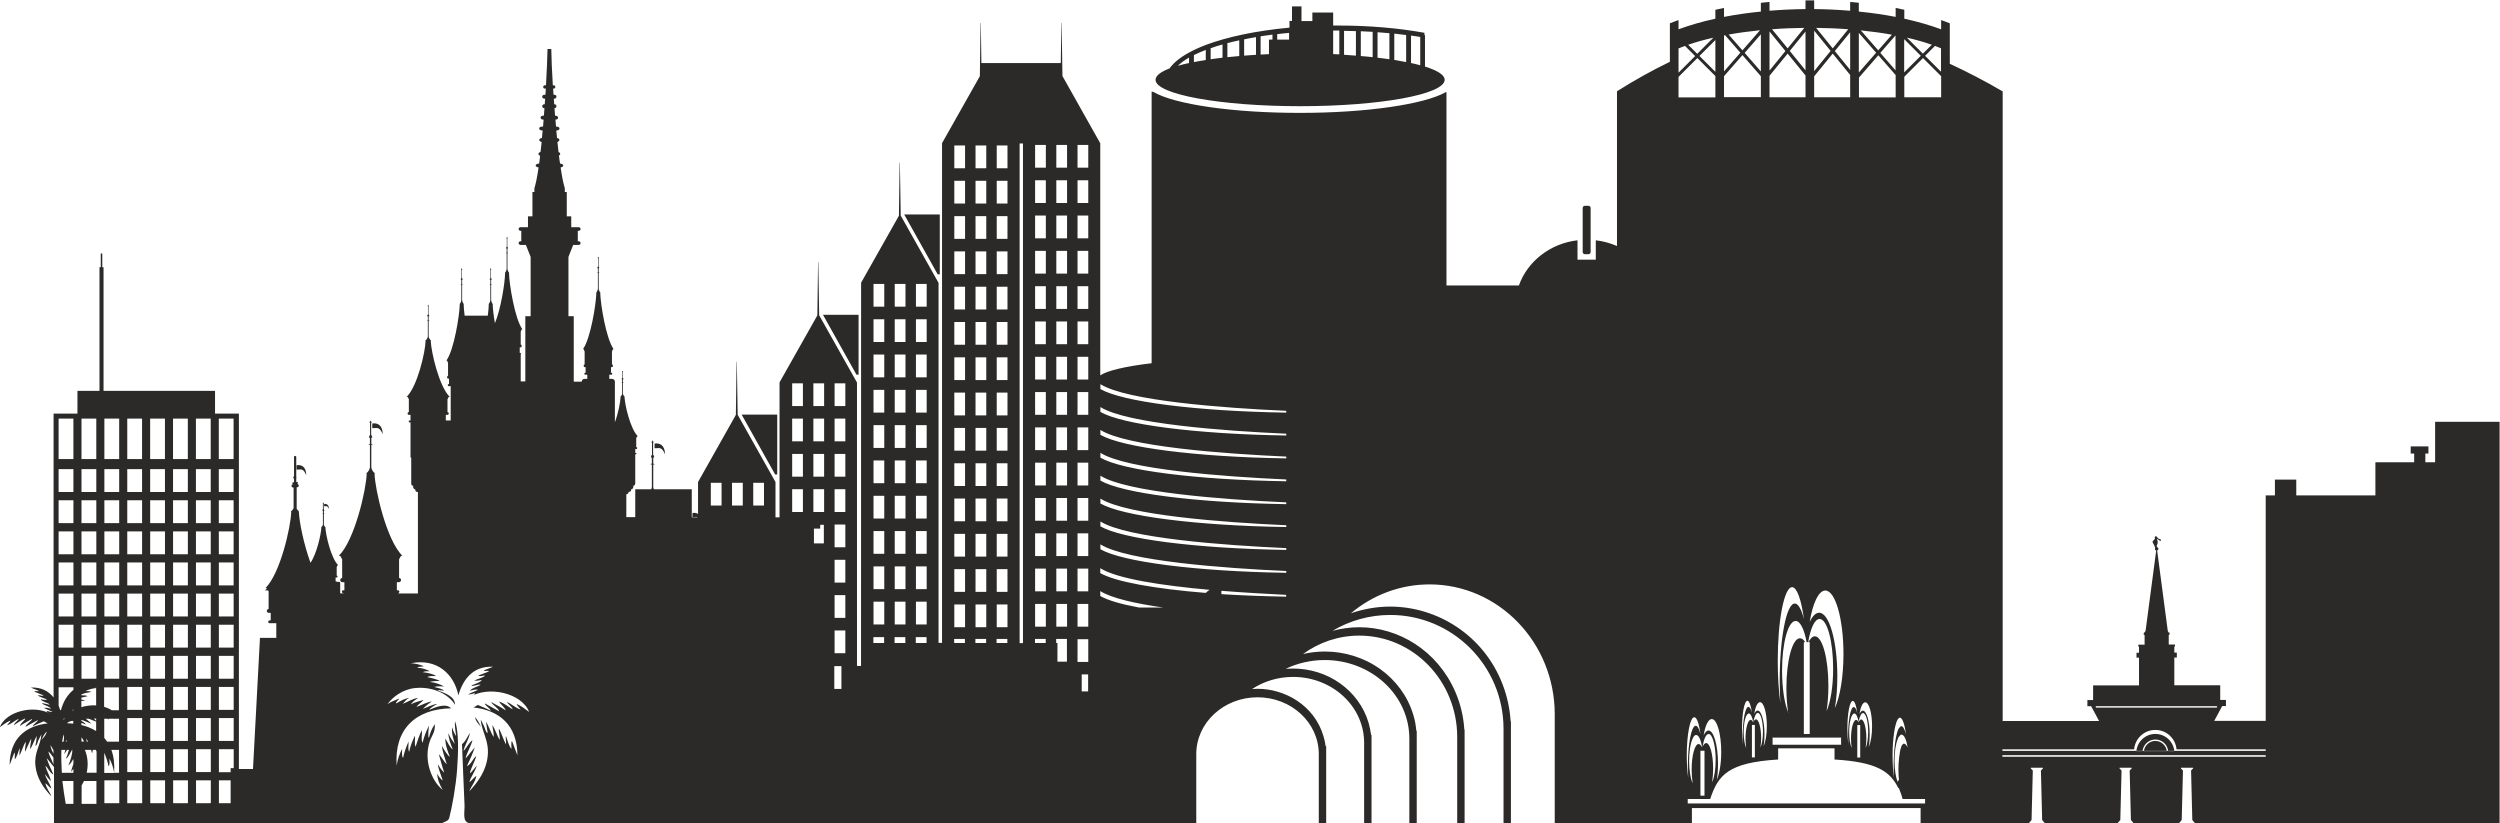 <svg xmlns="http://www.w3.org/2000/svg" fill-rule="evenodd" clip-rule="evenodd" image-rendering="optimizeQuality" shape-rendering="geometricPrecision" text-rendering="geometricPrecision" viewBox="0 0 17916 5901"><path fill="#2b2a29" d="M3447 5210c-11-26-25-50-42-71 1 32 40 64 42 71zm10907-43h689l-57-106h-27v-44h41v-105h329v-199h-18v-35h18v-44h-5v-14h45v-70h-6v-15h5v-6h4v-5h4v-3l76-575c-5-2-9-6-9-12 0-3 1-5 2-7l-1-4s-6-14-8-19-5-7-9-17c-4-9 4-11 9-17s7-8 7-11c-1-2-1-11-1-11l6-6 8 4s6 6 8 10 13 6 18 9c5 2 4 7 4 10s-8 0-13-3c-4-3-15-12-15-12s1 9 4 18-1 24-5 28c-2 2-1 9 1 15 6 1 10 6 10 12s-4 10-9 12l76 575v3h2v5h4v6h7v15h-6v70h45v14h-5v44h18v35h-18v199h329v105h41v44h-27l-57 106h369V3550h66v-113h153v113h567v-237h278v-63h-25v-51h127v51h-22v63h70v-290h462v2876h-2186v-7h-4v-4h-5v-5h-3v-4h-4l-9-359h4v-4h3v-3h3v-3h4v-8h-86v8h4v3h3v3h3v4h4l-9 359h-4v4h-3v5h-5v4h-4v7h-332v-7h-4v-4h-5v-5h-3v-4h-4l-9-359h4v-4h3v-3h3v-3h4v-8h-86v8h4v3h3v3h3v4h4l-9 359h-4v4h-3v5h-5v4h-4v7h-528v-7h-4v-4h-5v-5h-3v-4h-4l-9-359h4v-4h3v-3h3v-3h4v-8h-86v8h4v3h3v3h3v4h4l-9 359h-4v4h-3v5h-5v4h-4v7h-779v-108h-1639v108h-983v-780c0-514-402-931-897-931-214 0-410 78-564 207 91-31 186-48 281-48 334 0 670 201 807 559 32 84 51 172 57 263h2v729h-53v-675c0-451-364-816-812-816-151 0-293 42-414 114 63-17 127-26 192-26 283 0 560 168 688 462 37 85 59 176 65 271h2v671h-53v-617c0-401-314-727-702-727-150 0-289 49-403 132 51-12 104-18 156-18 140 0 281 42 399 127 107 77 195 190 236 329 11 36 18 74 21 112h3v662h-53v-606c0-311-272-563-607-563-100 0-195 23-279 63 17-1 34-2 52-2 119 0 239 35 340 108 92 66 167 162 202 281 8 28 14 58 18 87h3v633h-53v-577c0-261-228-472-509-472-110 0-211 32-294 87 13-1 26-2 39-2 196 0 408 118 473 341 7 23 12 46 15 70h4v553h-53v-496c0-225-196-407-439-407-242 0-439 182-439 407v496H3285c27 0 53-1 76-4-49-4-30-78-32-127-7-145-13-316-18-436 26-20 38-54 57-81-8 49-41 92-46 131 21-24 43-66 64-78-12 46-42 92-50 131 24-26 44-55 67-81-16 47-36 92-57 135 32-12 46-60 67-71-12 43-40 88-46 124 20-16 33-38 50-57-12 44-46 84-53 120 18-14 31-33 50-46-7 44-41 79-50 110 63-68 120-147 131-251 12-112-42-169-50-262 7 14 17 31 25 50 8 18 11 43 25 46-3-25-11-64-11-81 19 35 33 76 53 110 5-33-10-65-7-85 19 33 32 72 50 106 5-31-9-62-4-81 19 35 31 77 50 113 3-21-5-49 0-60 12 32 19 68 39 92 2-18-5-45 4-57 14 34 25 69 39 103-1-217-130-323-315-343 12-5 20-13 32-18 31 14 64 26 92 42-7-23-42-36-42-53 33 20 69 37 103 57-10-29-51-46-57-67 33 21 71 37 103 60-8-26-42-46-46-64 36 15 65 36 96 57-5-23-38-38-39-53 33 15 66 47 96 53-9-11-28-31-28-39 34 15 61 36 89 57-53-137-296-190-425-106 14-9 32-13 39-28-15 1-40 12-50 7 23-12 48-20 71-32-21-4-40 2-60 7 19-21 52-28 78-42-19-8-52 13-67 7 21-15 68-24 74-42-13 2-38 8-53 4 25-13 58-18 78-35-24-3-30 9-50 0 25-12 55-19 78-32-13-7-30 3-39-4 20-12 46-17 67-28-143-6-215 90-248 205-31-153-154-267-340-230 35 2 65 10 92 21-12 6-38 0-46 11 35 2 64 12 89 25-19 0-38 0-50 7 36 5 71 11 96 28-23 0-49-2-64 7 31 8 65 13 89 28-26 0-51 1-71 7 40 4 73 17 103 32-18 0-50-3-71 4 25 7 52 12 71 25-17 4-38-7-46 0 54 20 123 42 124 103-47-78-161-133-287-120-89 9-163 66-198 117 23-20 56-29 85-42-4 12-28 24-21 35 25-16 65-37 92-39-20 9-32 27-46 42 36-13 75-40 110-42-18 12-46 31-50 46 24-16 58-22 89-32-14 19-37 29-50 50 35-12 78-36 110-39-24 15-45 33-64 53 32-11 73-34 103-35-20 11-52 28-57 42 41-18 118-51 156-11-257 5-409 152-390 411 6-47 21-85 39-120 1 14-6 52 7 64 9-43 23-81 39-117 1 22-6 53 4 74 9-44 25-81 42-117 2 26-5 61 4 81 14-42 27-84 46-120 2 43-8 61 4 92 11-46 28-86 46-124-1 26-10 74 0 89 8-39 23-71 42-99 5 55-24 87-35 120-48 137 13 289 92 351-19-31-40-78-39-117 9 21 22 37 39 50-11-37-32-83-35-117 13 22 27 44 46 60-15-41-26-88-39-131 22 20 34 51 57 71-12-41-32-93-35-131 16 27 38 66 57 78-15-37-34-89-32-131 15 26 34 67 53 78-14-33-31-82-32-117 12 30 29 54 46 78-8-35-26-80-18-120 5 25 16 45 28 64-4-34-13-83-7-106 27 79 23 221 14 343-8 119-37 277-57 351-7 25-48 26-57 42 39-1 82 1 123 1H387v-2c-5 0-11-1-16-2 7-1 12-3 16-6v-400c-18-21-34-44-53-64 14 41 31 79 49 117-27-10-40-52-58-61 10 37 34 76 40 108-17-14-29-33-43-49 10 38 40 73 46 104-16-12-27-28-43-40 6 38 36 69 43 95-55-59-104-128-114-218-11-97 37-147 43-227-6 13-14 27-22 43-7 15-9 37-21 40 3-22 10-56 9-71-17 30-29 66-46 95-4-29 9-57 6-74-16 29-28 62-43 92-4-27 8-54 3-71-17 30-27 67-43 98-3-18 4-43 0-52-10 28-17 59-34 80-2-15 4-39-3-49-12 29-22 60-34 89 1-188 113-280 273-298-10-4-18-11-28-15-27 12-56 22-80 37 6-20 36-32 37-46-29 17-60 32-89 49 8-25 44-40 49-58-29 18-62 33-89 52 7-23 36-40 40-55-31 13-56 32-83 49 5-20 33-33 34-46-28 13-57 41-83 46 8-10 25-27 25-34-29 13-53 31-77 49 46-119 257-165 369-92-12-7-28-11-34-25 13 1 35 10 43 6-20-10-42-17-61-28 18-3 34 2 52 6-16-18-45-24-68-37 16-7 45 11 58 6-18-13-59-21-65-37 11 2 33 7 46 3-21-12-50-16-68-31 21-3 26 8 43 0-22-10-47-16-68-28 12-6 26 2 34-3-17-10-40-15-58-25 75-3 127 26 163 71V2964h171v-163h158v-886h9v-98h11v98h9v886h799v163h171v2547h101l50-940h117v-105h-48c-5 0-10-4-10-10 0-5 4-10 10-10h8v-54h-14c-7 0-14-6-14-14 0-7 6-13 13-14v-125l-4-8h-22c5-4 9-9 14-15l-1-1h-10c106-104 182-438 185-547h-2v-3c8-6 15-14 19-24v-147h-3c-7 0-12-6-12-12s5-12 11-12c-3-1-5-3-5-7s3-7 7-7h5v-27c-3 0-6-3-6-6s2-5 5-6c-1 0-2-2-2-3 0-2 1-3 3-3v-136c0-4 4-8 8-8s8 4 8 8v143c1 1 2 3 2 4 0 2-1 3-2 4v28h5c4 0 7 3 7 7 0 3-2 6-5 7 6 1 11 6 11 12 0 7-6 12-12 12h-3v154c4 7 9 12 16 17v3h-2v3h2c2 69 34 229 83 364 45-65 76-205 78-254h-1v-1c6-5 11-11 12-19v-75c-3 0-4-1-4-2s2-1 4-2v-20h-1c-2 0-3-1-3-3 0-1 1-3 2-3-1 0-1-1-1-2s1-2 2-2h1v-40c-1-1-1-2-1-3s1-3 2-3v-1c0-1 1-2 2-2s2 1 2 2v1c1 0 2 2 2 3s-1 2-1 3v40h1c1 0 2 1 2 2s-1 1-1 2c1 0 3 1 3 3s-1 3-3 3h-1v20c3 0 4 1 4 2s-2 1-4 2v75c1 8 5 15 12 19v1h-1c2 54 40 221 92 272h-5l-6 12v62c4 0 6 3 6 7s-3 7-7 7h-7v27h4c2 0 4 2 5 4h17c4 0 7 3 7 7v75h24v-2h-2c-6 0-10-5-10-10 0-6 5-10 10-10h8v-58h-15c-8 0-15-7-15-15s6-14 14-15v-134l-14-25h-10c114-112 196-472 200-589h-2v-3c13-10 23-25 25-42v-162c-6-1-10-2-10-3 0-2 4-3 10-3v-43h-1c-3 0-6-3-6-6s2-6 5-6c-1 0-3-2-3-3 0-2 2-3 3-3h3v-88c-2-1-3-3-3-6s2-6 5-6c-1-1-1-1-1-2 0-2 1-3 3-3s3 1 3 3c0 1 0 2-1 2 3 1 5 3 5 6 0 2-1 5-3 6v88h3c2 0 3 2 3 3 0 2-1 3-3 3 3 0 5 3 5 6s-3 6-6 6h-1v43c6 1 10 2 10 3 0 2-4 3-10 3v162c2 17 12 32 25 42v3h-2c4 117 86 477 200 589h-10l-14 25v134c8 0 14 7 14 15s-7 15-15 15h-15v58h8c6 0 10 5 10 10 0 4-3 8-6 10v3h139v-727h-3c-9 0-16-7-16-16v-3c-8-1-15-8-15-16v-9c-8-1-14-8-14-16v-187h-5v-252h-6c-4 0-7-3-7-7s3-7 7-7h6v-40h-11c-6 0-10-5-10-10s4-10 9-10v-92l-9-17h-7c78-76 134-322 136-402h-1v-2c9-7 16-17 17-29v-110c-4 0-6-1-6-2s3-2 6-2v-30h-1c-2 0-4-2-4-4s2-4 4-4c-1 0-2-1-2-2s1-2 2-2h2v-59c-1-1-2-2-2-4s1-4 3-4c0 0-1-1-1-2s1-2 2-2 2 1 2 2 0 1-1 2c2 1 3 2 3 4s-1 3-2 4v59h2c1 0 2 1 2 2s-1 2-2 2c2 0 4 2 4 4s-2 4-4 4h-1v30c4 0 6 1 6 2s-3 2-6 2v110c2 12 8 22 17 29v2h-2c3 80 59 326 136 402h-7l-9 17v92c5 0 9 5 9 10 0 6-5 10-10 10h-11v40h35v-246h-16c-3 0-5-3-5-7s2-7 5-7h4v-40h-7c-4 0-7-5-7-10s3-10 7-10v-92l-7-17h-5c55-76 94-323 96-403h-1v-2c6-7 11-17 12-29v-111c-3 0-5-1-5-2s2-2 5-2v-30h-1c-2 0-3-2-3-4s1-4 3-4c-1 0-1-1-1-2s1-2 2-2h1v-59c-1-1-2-2-2-4s1-4 2-4v-2c0-1 1-2 2-2s2 1 2 2v2c1 1 2 2 2 4s-1 3-2 4v59h1c1 0 2 1 2 2s-1 2-1 2c1 0 3 2 3 4s-1 4-3 4h-1v30c3 0 5 1 5 2s-2 2-5 2v111c1 12 6 22 12 29v2h-1c0 19 3 48 7 81h166c4-33 7-62 7-81h-1v-2c6-7 11-17 12-29v-111c-3 0-5-1-5-2s2-2 5-2v-30h-1c-2 0-3-2-3-4s1-4 3-4c-1 0-1-1-1-2s1-2 2-2h1v-59c-1-1-2-2-2-4s1-4 2-4v-2c0-1 1-2 2-2s2 1 2 2v2c1 1 2 2 2 4s-1 3-2 4v59h1c1 0 2 1 2 2s-1 2-1 2c1 0 3 2 3 4s-1 4-3 4h-1v30c3 0 5 1 5 2s-2 2-5 2v111c1 12 6 22 12 29v2h-1c1 29 6 79 16 135 43-102 72-291 73-359h-1v-2c6-7 11-17 12-29v-111c-3 0-5-1-5-2s2-2 5-2v-30h-1c-2 0-3-2-3-4s1-4 3-4c-1 0-1-1-1-2s1-2 2-2h1v-59c-1-1-2-2-2-4s1-4 2-4v-2c0-1 1-2 2-2s2 1 2 2v2c1 1 2 2 2 4s-1 3-2 4v59h1c1 0 2 1 2 2s-1 2-1 2c1 0 3 2 3 4s-1 4-3 4h-1v30c3 0 5 1 5 2s-2 2-5 2v111c1 12 6 22 12 29v2h-1c2 80 41 326 96 403h-5l-7 17v92c4 0 7 5 7 10 0 6-3 10-7 10h-7v40h4c3 0 5 3 5 7 0 2-1 4-2 5v192h33v-467h38v-425l-34-86h-39c-7 0-13-6-13-13s6-13 13-13h6v-75h-6c-7 0-13-6-13-13s6-13 13-13h54v-78h32v-174h14v-27c11-35 21-87 30-149-12-2-21-7-21-14s11-14 25-14c3-18 5-37 7-56-7-2-12-7-12-13s6-12 15-14c3-23 5-47 8-72-9-1-17-7-17-14 0-8 9-14 19-14 2-18 3-36 5-54h-4c-11 0-21-7-21-14 0-8 9-14 21-14h7c1-17 3-33 4-50h-4c-10 0-18-7-18-14 0-8 8-14 18-14h6c1-18 3-36 4-54h-2c-8 0-14-7-14-14 0-8 7-14 14-14h4c1-14 2-27 3-40h-7c-8 0-14-7-14-14 0-8 7-14 14-14h9c1-15 2-30 3-44h-7c-7 0-12-6-12-12 0-7 6-12 12-12h8c6-108 10-202 11-260h27c1 58 4 152 11 260h6c7 0 12 6 12 12 0 7-6 12-12 12h-4c1 14 2 29 3 44h7c8 0 14 6 14 14s-7 14-14 14h-5c1 13 2 27 3 40h2c8 0 14 6 14 14s-6 14-14 14c1 18 3 36 4 54h4c10 0 18 7 18 14 0 8-8 14-18 14h-1c1 17 3 33 4 50h4c11 0 21 6 21 14s-9 14-21 14h-2c2 18 3 36 5 54 10 1 17 7 17 14 0 6-6 12-14 14 3 25 5 50 8 73 7 2 12 7 12 13 0 5-4 9-9 12 2 20 5 39 8 57 13 1 23 7 23 14 0 6-8 12-19 14 9 62 19 114 30 149v27h14v174h32v78h54c7 0 13 6 13 13s-6 13-13 13h-7v75h7c7 0 13 6 13 13s-6 13-13 13h-40l-34 86v425h38v469h57c0-11 9-20 20-20h20v-30h-16c-3 0-5-3-5-7s2-7 5-7h4v-40h-7c-4 0-7-5-7-10s3-10 7-10v-92l-7-17h-5c55-76 94-323 96-403h-1v-2c6-7 11-17 12-29v-111c-3 0-5-1-5-2s2-2 5-2v-30h-1c-2 0-3-2-3-4s1-4 3-4c-1 0-1-1-1-2s1-2 2-2h1v-59c-1-1-2-2-2-4s1-4 2-4v-2c0-1 1-2 2-2s2 1 2 2v2c1 1 2 2 2 4s-1 3-2 4v59h1c1 0 2 1 2 2s-1 2-1 2c1 0 3 2 3 4s-1 4-3 4h-1v30c3 0 5 1 5 2s-2 2-5 2v111c1 12 6 22 12 29v2h-1c2 80 41 326 96 403h-5l-7 17v92c4 0 7 5 7 10 0 6-3 10-7 10h-7v40h4c3 0 5 3 5 7s-2 7-5 7h-16v30h20c11 0 20 9 20 20v291c25-68 40-148 41-183h-1v-1c6-5 11-12 12-20v-78c-3 0-5-1-5-2s2-1 5-2v-21h-1c-2 0-3-1-3-3 0-1 1-3 3-3-1 0-1-1-1-2s1-2 2-2h1v-42c-1-1-2-2-2-3s1-3 2-3v-1c0-1 1-2 2-2s2 1 2 2v1c1 0 2 2 2 3s-1 2-2 3v42h1c1 0 2 1 2 2s-1 1-1 2c1 0 3 1 3 3s-1 3-3 3h-1v21c3 0 5 1 5 2s-2 1-5 2v78c1 8 6 16 12 20v1h-1c2 57 41 230 96 284h-5l-7 12v65c4 0 7 3 7 7s-3 7-7 7h-7v28h4c3 0 5 2 5 5s-2 5-5 5h-5c1 2 1 4 1 6v203c0 8-6 15-14 16v9c0 9-7 16-15 16v3c0 9-7 16-16 16h-3v1c0 9-7 16-16 16v164h64v-200h115c2-5 3-10 4-15v-162c-6-1-10-2-10-3 0-2 4-3 10-3v-43h-1c-3 0-6-3-6-6s2-6 5-6c-1 0-3-2-3-3 0-2 2-3 3-3h3v-88c-2-1-3-3-3-6s2-6 5-6c-1-1-1-1-1-2 0-2 1-3 3-3s3 1 3 3c0 1 0 2-1 2 3 1 5 4 5 6s-1 5-3 6v88h3c2 0 3 2 3 3 0 2-1 3-3 3 3 0 5 3 5 6s-3 6-6 6h-1v43c6 1 10 2 10 3 0 2-4 3-10 3v162c1 5 2 10 4 15h272v154c1 1 1 2 1 4 0 1 0 3-1 4v39h44c-12-6-24 0-39-2v-29c14-2 29-1 40 7v-229l271-481 5-381h2l6 380 271 482v253h29v-967l271-480 5-381h2l6 380 271 482v2031h29V2026l271-480 5-381h2l6 380 271 482v2580h25V1026l271-480 5-381h2l4 287h569l4-287h2l6 380 271 482v1663c50-34 182-65 368-87V656c4 1 9 2 13 3 150 88 563 150 1049 150 482 0 892-62 1045-148 2 0 4-1 6-1v1386h519c61-172 223-301 420-324v139h131v-139c54 6 105 21 152 41V654c130-82 256-152 379-211V167c14-6 28-11 42-16 7-3 14-5 20-7v66c79-29 167-55 264-76V70c21-4 41-9 62-13v64c83-16 171-29 264-38V20c21-2 41-4 62-6v63c83-7 169-11 258-12V3h62v62c88 1 174 5 258 12V14c21 2 41 3 62 6v63c92 9 181 22 264 38V57c21 4 41 8 62 13v64c96 21 185 47 264 76v-66c7 2 14 5 20 7 13 5 27 10 42 16v290c123 57 249 122 379 198v4515zm-1084 194c-11-24-18-66-18-114 0-74 16-134 37-134 13 0 25 27 32 66-6-12-12-20-19-20-20 0-37 60-37 134 0 25 2 48 5 68zm-756 0c-11-24-18-66-18-114 0-74 16-134 37-134 13 0 25 27 32 66-6-12-12-20-19-20-20 0-37 60-37 134 0 25 2 48 5 68zm41-166h21v233h-21v-233zm-32-173c13 0 25 34 32 87-7-27-15-43-25-43-23 0-41 94-41 209 0 21 1 41 2 60-4-32-7-72-7-114 0-110 17-199 39-199zm115 327c14-30 24-84 24-146 0-95-22-171-49-171-18 0-34 34-42 85 7-16 16-25 25-25 27 0 49 77 49 171 0 32-2 61-7 87zm-22 8c11-24 18-66 18-114 0-74-16-134-37-134-13 0-25 27-32 66 6-12 12-20 19-20 20 0 37 60 37 134 0 25-2 48-5 68zm694-161h21v233h-21v-233zm-32-173c13 0 25 34 32 87-7-27-15-43-25-43-23 0-41 94-41 209 0 21 1 41 2 60-4-32-7-72-7-114 0-110 17-199 39-199zm115 327c14-30 23-84 23-146 0-95-22-171-49-171-18 0-34 34-42 85 7-16 16-25 25-25 27 0 49 77 49 171 0 32-2 61-7 87zm-22 8c10-24 17-66 17-114 0-74-16-134-37-134-13 0-25 27-32 66 6-12 12-20 19-20 20 0 37 60 37 134 0 25-2 48-5 68zm-1242 252c-15-33-24-91-24-158 0-102 23-185 50-185 19 0 35 37 44 92-8-17-17-27-26-27-28 0-50 83-50 185 0 34 3 66 7 94zm57-230h29v322h-29v-322zm-44-240c18 0 35 47 44 120-9-37-21-59-34-59-31 0-56 130-56 289 0 29 1 57 2 83-6-45-10-99-10-158 0-152 24-275 54-275zm160 452c19-42 33-117 33-202 0-131-30-237-68-237-25 0-47 47-58 117 10-22 22-35 35-35 37 0 68 106 68 237 0 44-3 85-9 120zm-31 11c15-33 24-91 24-158 0-102-23-185-50-185-19 0-35 37-44 92 8-17 17-27 26-27 28 0 50 83 50 185 0 34-3 66-7 94zm546-493c-28-62-46-175-46-304 0-197 43-356 97-356 33 0 62 60 79 152h11c17-100 47-166 82-166 54 0 97 159 97 356 0 129-19 241-47 304 8-53 13-114 13-180 0-197-43-356-97-356-17 0-32 15-46 42h9v658h-42v-658h10c-12-18-24-28-38-28-54 0-97 159-97 356 0 66 5 127 13 180zm26-902c35 0 66 91 85 230-18-71-41-113-66-113-60 0-108 249-108 556 0 56 2 109 5 160-12-86-19-191-19-304 0-292 46-529 103-529zm306 867c37-80 62-224 62-388 0-251-58-455-130-455-48 0-90 90-112 225 20-42 43-66 68-66 72 0 130 204 130 455 0 84-6 162-18 230zm-446 211h491v51h-491v-51zm-5372-677V1028h-24v3581h24zm1422-352v-23c163 13 325 22 464 29v13c-164-3-319-9-464-18zm-84-30c-10 6-20 13-28 22-372-30-650-81-756-142v-35c120 76 446 125 784 155zm-332 127h-173c-130-24-226-52-279-83v-35c79 50 249 89 453 118zm-539 601h-46v-122h46v122zm-220-213v-134h-9v-29h77v163h-68zm-84-134h-77v-29h77v29zm-275 0h-77v-29h77v29zm-152 0h-77v-29h77v29zm-152 0h-77v-29h77v29zm-275 0h-77v-42h77v42zm-152 0h-77v-42h77v42zm-152 0h-77v-42h77v42zm-306 166v163h-51v-163h51zm-126-880h-71v-106h45v-27h26v133zm7702 1752l1 1 2 4 1 3 2 4 1 3 1 3 2 5 1 3 2 5 1 2 2 5 1 3 2 6v1c1 2 2 4 2 7l1 1 2 7v1l2 7 1 2 2 7h161v32h-1701v-32h161c57-172 129-261 487-283v-80h404v80c300 18 399 84 457 205zm-6-50v14c0-1-1-2-1-3v-3c-13-33-22-89-22-152 0-65 9-122 23-155v-1l1-2 3-6v-3c1-1 1-2 2-3l1-1 1-1 1-1 1-1 1-1 1-1 1-1v-1l1-1 1-1 1-1 1-1 1-1 1-1s1 0 1-1c0 0 1 0 1-1 0 0 1 0 1-1h5c19 0 35 37 44 92-8-17-17-27-26-27h-5l-1 1-1 1-1 1-1 1-1 1-1 1-1 1-1 1v1l-1 1-1 1v1l-1 1-1 1v1l-1 1v1l-1 1v1l-1 2v3l-1 1v2l-1 2v2l-1 1v1l-1 2v1l-1 2v2c-1 2-1 4-2 6v3l-1 3v1c0 1-1 3-1 4v2l-1 3v5l-1 4v3c-2 10-4 21-5 33v3c-3 23-4 48-4 75s2 53 4 76zm0-440c2-3 3-5 5-7l1-1c1-1 2-1 3-2l1-1s1 0 1-1c1 0 2-1 3-1h1c18 0 35 47 44 120-9-37-21-59-34-59h-3s-1 0-1 1c0 0-1 0-1 1l-1 1-1 1-1 1-1 1-1 1v1l-1 1-1 1-1 1-1 1-1 1-1 1-1 1-1 1v1l-1 2c-1 3-2 5-4 8l-1 3c-18 48-30 145-30 257 0 29 1 57 2 83-6-45-10-99-10-158 0-123 16-228 38-263zm750 214v11h1887v-11h-639c-7-78-72-139-152-139s-145 61-152 139h-944zm0 42v11h1887v-11h-1887zM297 5303c10-23 22-44 37-61-1 28-34 55-37 61zm86 176c-10-29-29-61-37-93 12 7 25 26 37 43v50zm0-77c-9-20-19-40-22-63 8 12 15 25 22 37v26zm88 359c-9-52-18-111-24-164h79v164h-56zm-28-223c-3-55-5-113-3-164h28c-3 11-6 21-8 31 7-10 14-20 21-31h13c-6 23-14 46-22 64 16-9 32-42 44-64h2c1 36-15 79-28 111 12-7 25-27 36-46v35c-6 19-13 39-18 57 7-6 12-13 18-21v28h-84zm2-223c3-19 7-37 12-52 3 12 2 32-1 52h-11zm26 0c2-5 3-10 4-15 1 5 2 10 2 15h-6zm113 316c6-11 12-22 18-34h89v164H585v-130zm37-93c11-48 10-101-8-152-1-4-3-8-5-12h45c2 8 5 16 7 25 3-9 4-17 5-25h22c2 4 3 9 5 13v151h-69zm-37-223v-32c7 10 13 20 18 31h-18zm37 0c-1-9-2-17-2-24 4 8 8 16 11 24h-9zm126 80c13 29 24 61 31 96 12-10 5-43 6-55 16 30 28 63 34 103h-71v-143zm71 143c4-63-3-118-20-164h55v164h-35zm-50-223c-7-10-14-19-21-27v-137h22c4 2 8 4 13 5l-5-5h41l3 2c0-1 1-1 1-2h31v164h-85zm-79-76c-31-19-66-34-106-43v-16c12 4 23 9 32 13-3-9-18-19-32-28v-6c23 6 50 20 72 28-12-13-26-25-40-36h22c17 7 36 15 52 21v67zm-164-53c-15-2-30-2-45-3 12-12 28-17 45-17v19zm164-20c-5-6-11-11-17-16h17v16zm114-75c-17-11-36-19-57-26v-139h106v164h-50zm-114-36c-38-2-74 3-106 13v-18h2l-2-1v-25c9-2 19-4 29-5-9-3-19-4-29-5v-14c14-4 30-7 45-11-10-6-28-6-45-6v-6c20-10 46-14 72-18-10-6-26-7-43-6 21-11 46-19 77-22-1-2-4-3-6-4h6v129zm-226 94c-3 4-5 7-7 11 0-4 0-8 1-11h6zm52-59c4-2 7-3 11-5v5h-11zm11-19h-2c1-1 2-1 2-1v2zm0-25h-2l2-1v1zm0-102c-44 35-74 87-89 145h-6c-3-11-7-21-11-31v-133h106v19zM420 3000h106v290H420v-290zm1148 0h106v290h-106v-290zm-164 0h106v290h-106v-290zm-164 0h106v290h-106v-290zm-164 0h106v290h-106v-290zm-164 0h106v290H912v-290zm-164 0h106v290H748v-290zm-164 0h106v290H584v-290zm-164 362h106v164H420v-164zm1148 0h106v164h-106v-164zm-164 0h106v164h-106v-164zm-164 0h106v164h-106v-164zm-164 0h106v164h-106v-164zm-164 0h106v164H912v-164zm-164 0h106v164H748v-164zm-164 0h106v164H584v-164zm-164 223h106v164H420v-164zm1148 0h106v164h-106v-164zm-164 0h106v164h-106v-164zm-164 0h106v164h-106v-164zm-164 0h106v164h-106v-164zm-164 0h106v164H912v-164zm-164 0h106v164H748v-164zm-164 0h106v164H584v-164zm-164 223h106v164H420v-164zm1148 0h106v164h-106v-164zm-164 0h106v164h-106v-164zm-164 0h106v164h-106v-164zm-164 0h106v164h-106v-164zm-164 0h106v164H912v-164zm-164 0h106v164H748v-164zm-164 0h106v164H584v-164zm-164 223h106v164H420v-164zm1148 0h106v164h-106v-164zm-164 0h106v164h-106v-164zm-164 0h106v164h-106v-164zm-164 0h106v164h-106v-164zm-164 0h106v164H912v-164zm-164 0h106v164H748v-164zm-164 0h106v164H584v-164zm-164 223h106v164H420v-164zm1148 0h106v164h-106v-164zm-164 0h106v164h-106v-164zm-164 0h106v164h-106v-164zm-164 0h106v164h-106v-164zm-164 0h106v164H912v-164zm-164 0h106v164H748v-164zm-164 0h106v164H584v-164zm-164 223h106v164H420v-164zm1148 0h106v164h-106v-164zm-164 0h106v164h-106v-164zm-164 0h106v164h-106v-164zm-164 0h106v164h-106v-164zm-164 0h106v164H912v-164zm-164 0h106v164H748v-164zm-164 0h106v164H584v-164zm-164 223h106v164H420v-164zm1148 0h106v164h-106v-164zm-164 0h106v164h-106v-164zm-164 0h106v164h-106v-164zm-164 0h106v164h-106v-164zm-164 0h106v164H912v-164zm-164 0h106v164H748v-164zm-164 0h106v164H584v-164zm984 223h106v164h-106v-164zm-164 0h106v164h-106v-164zm-164 0h106v164h-106v-164zm-164 0h106v164h-106v-164zm-164 0h106v164H912v-164zm656 223h106v164h-106v-164zm-164 0h106v164h-106v-164zm-164 0h106v164h-106v-164zm-164 0h106v164h-106v-164zm-164 0h106v164H912v-164zm656 223h106v136h-22v29h-84v-164zm-164 0h106v164h-106v-164zm-164 0h106v164h-106v-164zm-164 0h106v164h-106v-164zm-164 0h106v164H912v-164zm656 223h84v164h-84v-164zm-164 0h106v164h-106v-164zm-164 0h106v164h-106v-164zm-164 0h106v164h-106v-164zm-164 0h106v164H912v-164zm-164 0h106v164H748v-164zm3942-2413c35-6 74 9 75 77-26-63-47-40-75-44v-33zm-2368 433c16-3 34 4 35 36-12-29-22-18-35-20v-15zm345-577c35-6 74 9 75 77-26-63-47-40-75-44v-33zm-542 299c33-5 68 8 69 72-24-59-43-37-69-41v-31zm5760 602c155 90 683 159 1332 169v-13c-452-20-1144-72-1332-191v35zm0-164c155 90 683 159 1332 169v-13c-452-20-1144-72-1332-191v35zm0-164c155 90 683 159 1332 169v-13c-452-20-1144-72-1332-191v35zm0-164c155 90 683 159 1332 169v-13c-452-20-1144-72-1332-191v35zm0-164c155 90 683 159 1332 169v-13c-452-20-1144-72-1332-191v35zm0-164c155 90 683 159 1332 169v-13c-452-20-1144-72-1332-191v35zm0-164c155 90 683 159 1332 169v-13c-452-20-1144-72-1332-191v35zm0-164c155 90 683 159 1332 169v-13c-452-20-1144-72-1332-191v35zm-2316 183h-255l240 429h15v-429zm583-715h-255l240 429h15v-429zm582-719h-255l240 429h15v-429zM5094 3460h77v163h-77v-163zm304 0h77v163h-77v-163zm-152 0h77v163h-77v-163zm735 1058h77v163h-77v-163zm0-253h77v163h-77v-163zm0-253h77v163h-77v-163zm0-253h77v163h-77v-163zm-304-253h77v163h-77v-163zm304 0h77v163h-77v-163zm-152 0h77v163h-77v-163zm-152-253h77v163h-77v-163zm304 0h77v163h-77v-163zm-152 0h77v163h-77v-163zm-152-253h77v163h-77v-163zm304 0h77v163h-77v-163zm-152 0h77v163h-77v-163zm-152-253h77v163h-77v-163zm304 0h77v163h-77v-163zm-152 0h77v163h-77v-163zm431 1565h77v163h-77v-163zm304 0h77v163h-77v-163zm-152 0h77v163h-77v-163zm-152-253h77v163h-77v-163zm304 0h77v163h-77v-163zm-152 0h77v163h-77v-163zm-152-253h77v163h-77v-163zm304 0h77v163h-77v-163zm-152 0h77v163h-77v-163zm-152-253h77v163h-77v-163zm304 0h77v163h-77v-163zm-152 0h77v163h-77v-163zm-152-253h77v163h-77v-163zm304 0h77v163h-77v-163zm-152 0h77v163h-77v-163zm-152-253h77v163h-77v-163zm304 0h77v163h-77v-163zm-152 0h77v163h-77v-163zm-152-253h77v163h-77v-163zm304 0h77v163h-77v-163zm-152 0h77v163h-77v-163zm-152-253h77v163h-77v-163zm304 0h77v163h-77v-163zm-152 0h77v163h-77v-163zm-152-253h77v163h-77v-163zm304 0h77v163h-77v-163zm-152 0h77v163h-77v-163zm-152-253h77v163h-77v-163zm304 0h77v163h-77v-163zm-152 0h77v163h-77v-163zm1310 2546h77v163h-77v-163zm-304-253h77v163h-77v-163zm304 0h77v163h-77v-163zm-152 0h77v163h-77v-163zm-152-253h77v163h-77v-163zm304 0h77v163h-77v-163zm-152 0h77v163h-77v-163zm-152-253h77v163h-77v-163zm304 0h77v163h-77v-163zm-152 0h77v163h-77v-163zm-152-253h77v163h-77v-163zm304 0h77v163h-77v-163zm-152 0h77v163h-77v-163zm-152-253h77v163h-77v-163zm304 0h77v163h-77v-163zm-152 0h77v163h-77v-163zm-152-253h77v163h-77v-163zm304 0h77v163h-77v-163zm-152 0h77v163h-77v-163zm-152-253h77v163h-77v-163zm304 0h77v163h-77v-163zm-152 0h77v163h-77v-163zm-152-253h77v163h-77v-163zm304 0h77v163h-77v-163zm-152 0h77v163h-77v-163zm-152-253h77v163h-77v-163zm304 0h77v163h-77v-163zm-152 0h77v163h-77v-163zm-152-253h77v163h-77v-163zm304 0h77v163h-77v-163zm-152 0h77v163h-77v-163zm-152-253h77v163h-77v-163zm304 0h77v163h-77v-163zm-152 0h77v163h-77v-163zm-152-253h77v163h-77v-163zm304 0h77v163h-77v-163zm-152 0h77v163h-77v-163zm-152-253h77v163h-77v-163zm304 0h77v163h-77v-163zm-152 0h77v163h-77v-163zm-152-253h77v163h-77v-163zm304 0h77v163h-77v-163zm-152 0h77v163h-77v-163zm-731 3293h77v163h-77v-163zm304 0h77v163h-77v-163zm-152 0h77v163h-77v-163zm-152-253h77v163h-77v-163zm304 0h77v163h-77v-163zm-152 0h77v163h-77v-163zm-152-253h77v163h-77v-163zm304 0h77v163h-77v-163zm-152 0h77v163h-77v-163zm-152-253h77v163h-77v-163zm304 0h77v163h-77v-163zm-152 0h77v163h-77v-163zm-152-253h77v163h-77v-163zm304 0h77v163h-77v-163zm-152 0h77v163h-77v-163zm-152-253h77v163h-77v-163zm304 0h77v163h-77v-163zm-152 0h77v163h-77v-163zm-152-253h77v163h-77v-163zm304 0h77v163h-77v-163zm-152 0h77v163h-77v-163zm-152-253h77v163h-77v-163zm304 0h77v163h-77v-163zm-152 0h77v163h-77v-163zm-152-253h77v163h-77v-163zm304 0h77v163h-77v-163zm-152 0h77v163h-77v-163zm-152-253h77v163h-77v-163zm304 0h77v163h-77v-163zm-152 0h77v163h-77v-163zm-152-253h77v163h-77v-163zm304 0h77v163h-77v-163zm-152 0h77v163h-77v-163zm-152-253h77v163h-77v-163zm304 0h77v163h-77v-163zm-152 0h77v163h-77v-163zm-152-253h77v163h-77v-163zm304 0h77v163h-77v-163zm-152 0h77v163h-77v-163zm-152-253h77v163h-77v-163zm304 0h77v163h-77v-163zm-152 0h77v163h-77v-163zm2268-892V46h68v105h78V90h149v93h37c225 0 435 19 617 52v17h4v225c89 28 141 60 141 95 0 104-464 189-1036 189s-1036-85-1036-189c0-29 36-57 101-82 6-9 12-17 20-25 48-53 130-101 239-143 155-58 362-102 600-124v-48h19zm295 69v168c15 1 29 1 44 2V219h-44zm-460 168V284h25v-36c-29 4-57 8-85 12v131l60-3zm59-104h85v-48c-29 3-57 5-85 9v40zm479 109c29 2 57 4 85 6V223c-28-1-57-1-85-2v172zm120 9c29 2 58 5 85 8V228c-28-2-57-3-85-4v178zm120 12c29 3 58 7 85 11V238c-28-3-56-5-85-7v183zm120 16c30 5 58 10 85 15V251c-28-4-56-7-85-10v189zm120 22c23 5 45 10 66 16V265c-21-4-43-7-66-10v197zm-1671 20c24-7 51-14 80-20v-39c-33 19-60 39-80 59zm115-27c27-5 55-10 85-15v-72c-31 12-59 24-85 37v50zm120-20c27-4 56-8 85-11v-95c-30 8-58 17-85 27v80zm120-15c28-3 56-6 85-8V289c-29 6-58 13-85 20v101zm120-11c28-2 56-4 85-6V266c-29 5-58 10-85 16v117zm4995 298V546l-130-130-134 134v147h264zm-326 0V538l-124-142-139 160v142h264zm-326 0V537l-125-153-133 163v150h258zm-320 0V541l-128-157-130 159v154h258zm-320 0V546l-132-151-132 151v150h264zm-326 0V545l-129-129-135 135v147h264zm1617-182V346c-14-6-28-11-43-17l-71 71 115 115zm-66-194c-54-19-114-36-179-51l115 115 64-64zm-198-39v237l119-119-119-119zm-62 221V254l-109 125 109 125zm-26-254c-70-13-145-23-223-31l125 143 98-112zm-237-13v284l124-142-124-142zm-62 264V231l-110 135 110 135zm-14-290c-74-6-151-9-230-10l119 147 111-137zm-244 11v289l118-145-118-145zm-62 283V226l-113 139 113 139zm-9-304c-79 1-156 4-231 10l112 137 119-147zm-249 25v281l114-140-114-140zm-62 287V246l-116 133 116 133zm-6-295c-79 8-154 18-225 31l99 113 126-144zm-251 36l-7 1v258l117-134-110-126zm-69 262V287l-114 114 114 114zm-13-245c-66 15-127 32-182 51l65 65 116-116zm-204 59c-16 6-32 12-47 18v174l119-119-73-73zm-693 1493h-25c-9 0-16-7-16-16v-315c0-9 7-16 16-16h25c9 0 16 7 16 16v315c0 9-7 16-16 16zm3640 3239h861c3 0 5 2 5 5s-2 5-5 5h-861c-3 0-5-2-5-5s2-5 5-5zm559 322c-7-69-65-123-136-123s-129 54-136 123h44c5-46 44-83 92-83s87 36 92 83h44zm-54 0c-5-41-40-73-82-73s-77 32-82 73h164z"/></svg>